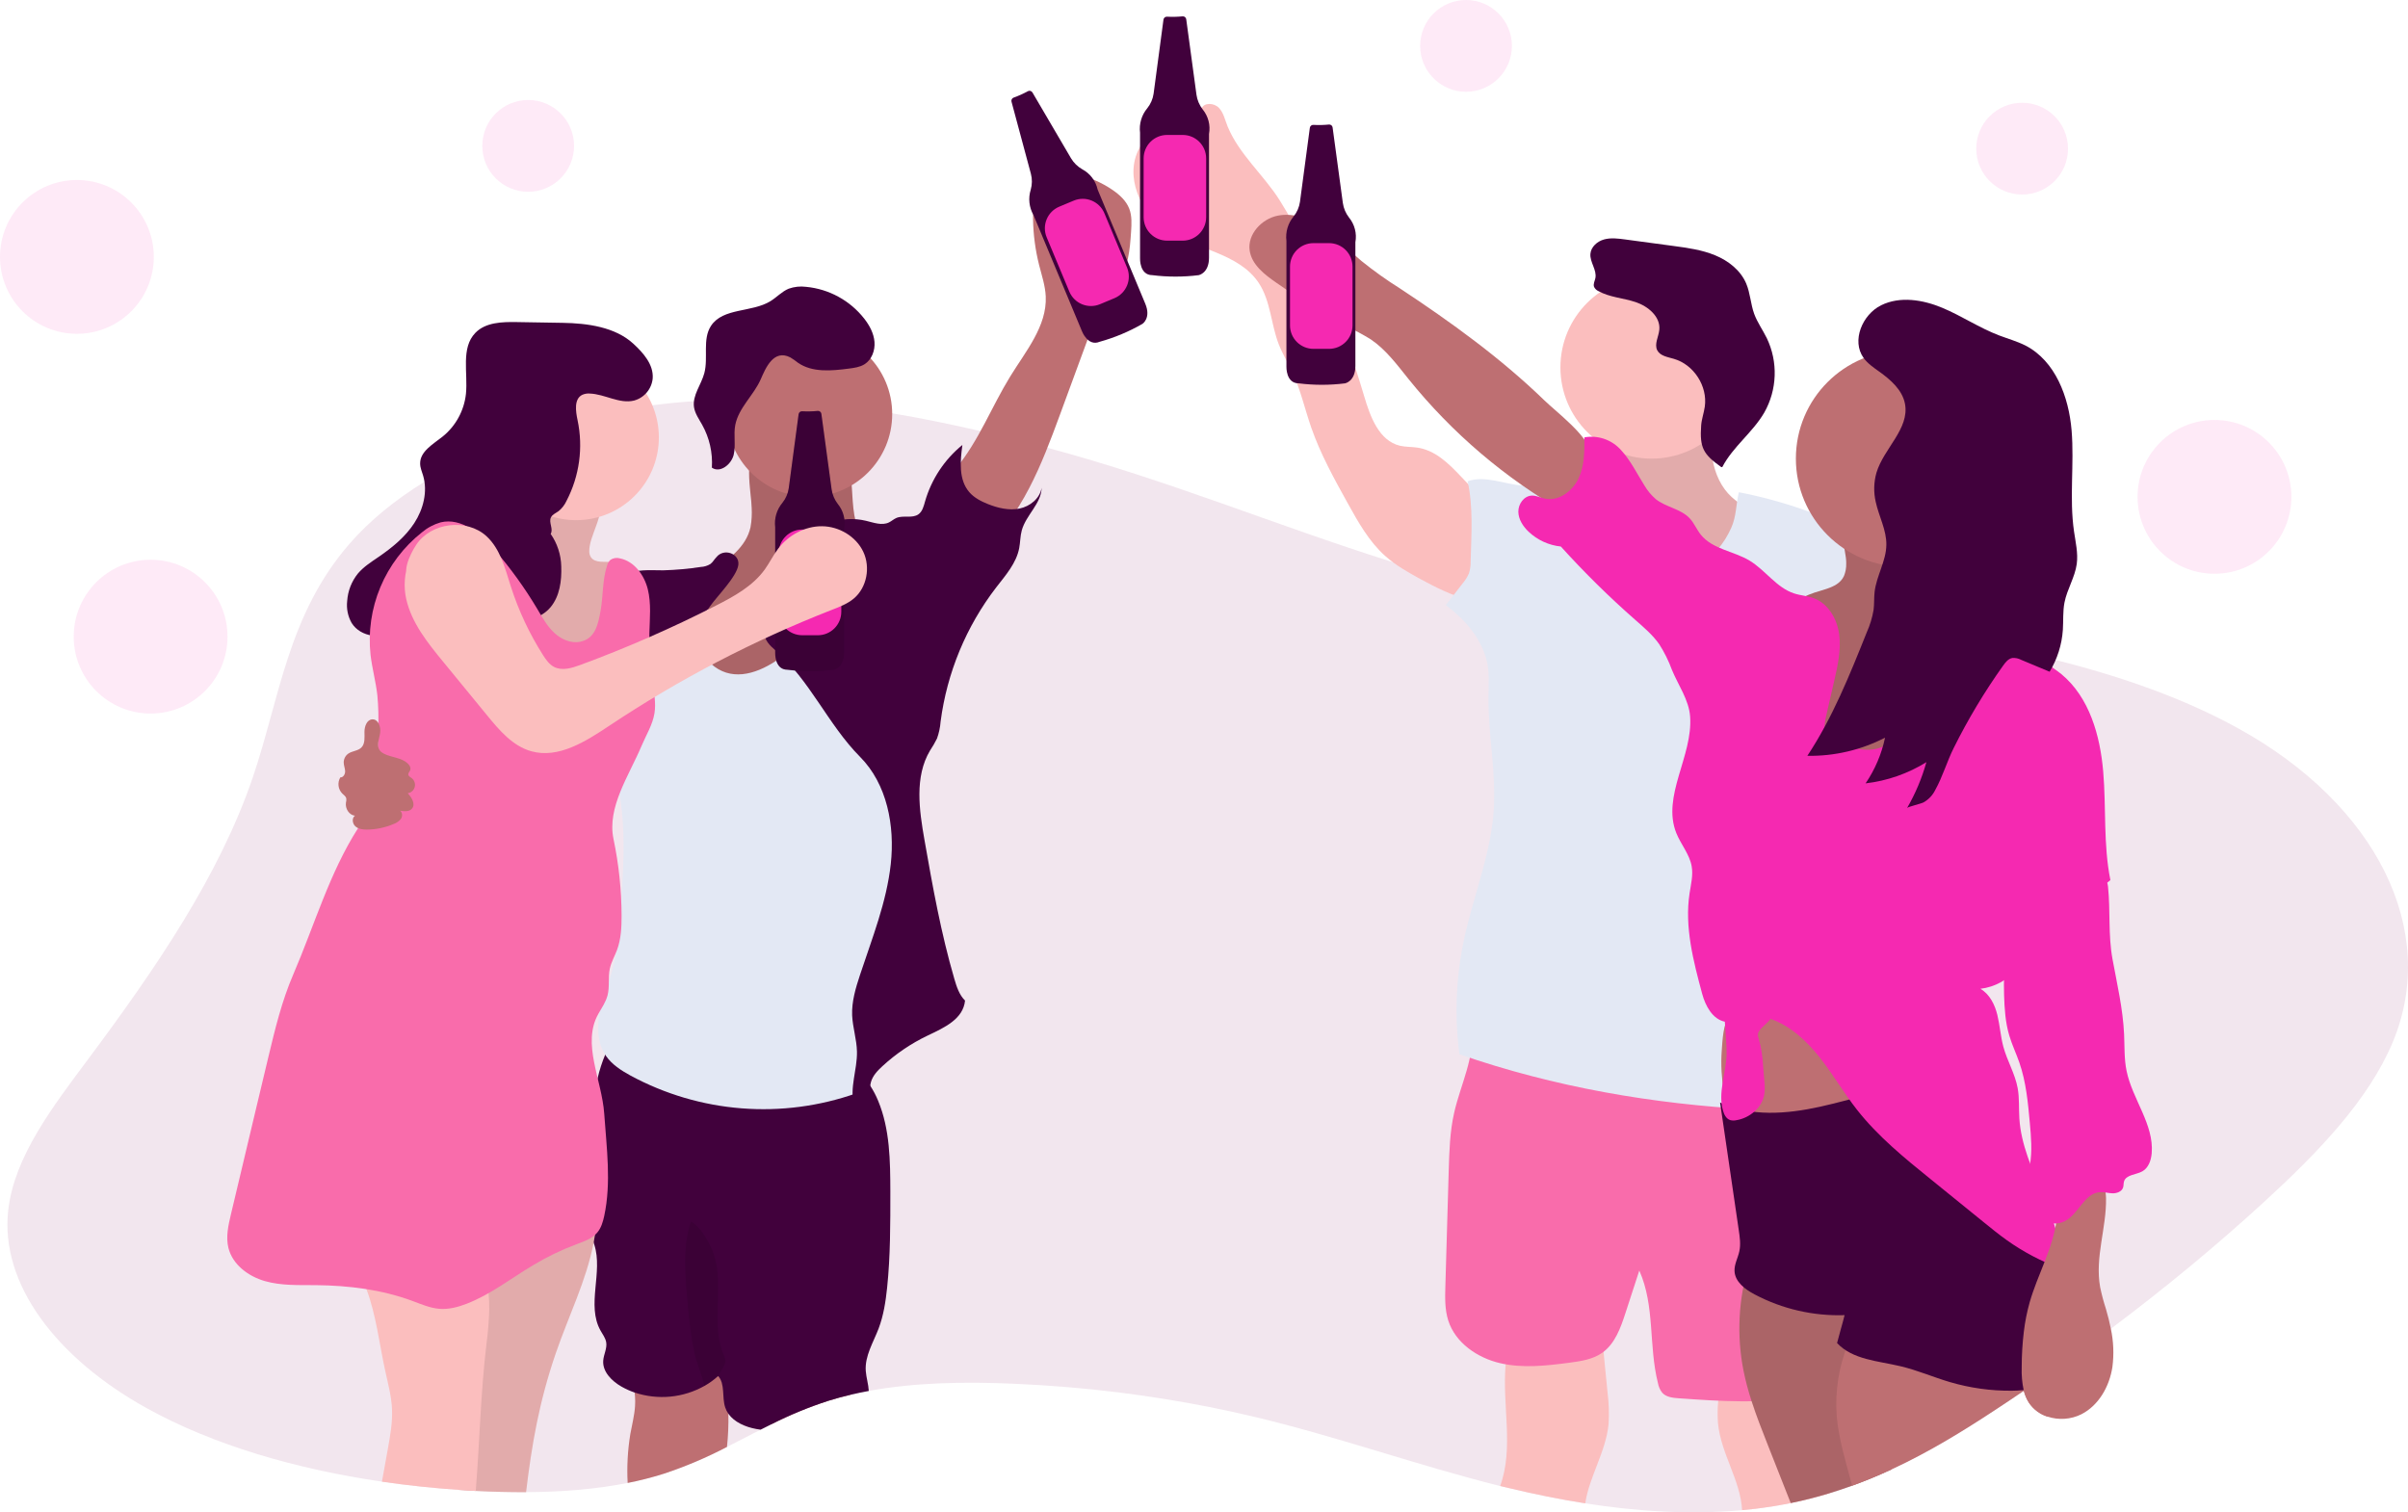 <svg width="519" height="326" viewBox="0 0 519 326" fill="none" xmlns="http://www.w3.org/2000/svg">
<g clip-path="url(#clip0)">
<path opacity="0.1" d="M515.749 224.566C510.542 237.092 499.646 248.405 487.951 259.12C477.67 268.54 466.673 277.644 454.959 286.43C451.713 288.869 448.415 291.277 445.065 293.655L442.738 295.297C440.674 296.757 438.576 298.204 436.442 299.637L436.186 299.81C434.116 301.219 432.028 302.614 429.922 303.995C423.032 308.522 415.749 313.017 407.697 316.74C404.954 318.011 402.124 319.195 399.193 320.256C397.608 320.833 395.99 321.372 394.338 321.875C391.631 322.698 388.851 323.416 385.948 324.006C385.463 324.107 384.974 324.203 384.485 324.294C381.513 324.852 378.504 325.259 375.464 325.538C364.322 326.558 352.814 325.813 341.653 324.066C336.076 323.192 330.584 322.067 325.272 320.787C324.618 320.631 323.969 320.471 323.315 320.33C305.223 315.802 288.238 309.656 270.018 305.335C263.739 303.844 257.338 302.579 250.815 301.539C247.633 301.033 244.433 300.576 241.214 300.167C233.638 299.225 225.966 298.594 218.262 298.274C207.874 297.817 197.148 298.013 187.263 299.829C185.947 300.07 184.647 300.341 183.363 300.643C181.736 301.024 180.139 301.458 178.572 301.946C174.348 303.311 170.238 305.004 166.278 307.008C165.496 307.392 164.723 307.781 163.95 308.175C161.527 309.409 159.136 310.671 156.708 311.897C152.339 314.184 147.791 316.114 143.111 317.668C140.547 318.478 137.94 319.144 135.302 319.662C128.32 321.061 120.89 321.615 113.429 321.651C109.831 321.651 106.228 321.573 102.666 321.386H102.556C101.34 321.322 100.119 321.249 98.899 321.157C93.339 320.778 87.798 320.192 82.339 319.392C63.634 316.648 45.895 311.462 31.625 303.551C12.244 292.814 -0.064 276.804 1.783 260.807C3.109 249.283 11.343 238.583 19.157 228.106C33.692 208.597 47.307 188.645 54.472 167.614C60.283 150.543 62.016 132.494 75.389 117.151C79.673 112.24 85.15 107.758 91.529 103.83C96.296 100.911 101.293 98.384 106.47 96.275C112.321 93.878 118.341 91.914 124.48 90.399C129.8 89.079 135.192 88.065 140.628 87.363C143.582 86.978 146.572 86.681 149.58 86.48C151.897 86.319 154.224 86.216 156.562 86.174H156.923C158.353 86.146 159.782 86.146 161.212 86.174C171.635 86.335 182.031 87.312 192.302 89.096C198.73 90.171 205.104 91.487 211.345 92.937C215.069 93.8 218.76 94.704 222.418 95.649C223.534 95.937 224.649 96.23 225.751 96.527C251.775 103.501 274.672 113.131 299.746 121.034C299.874 121.075 299.997 121.116 300.125 121.148C305.271 122.731 310.497 124.044 315.78 125.081C319.662 125.858 323.63 126.53 327.667 127.12C333.849 128.035 340.163 128.757 346.523 129.379L347.926 129.517C357.258 130.431 366.672 131.113 375.816 131.908C379.062 132.192 382.281 132.484 385.454 132.823C387.466 133.024 389.459 133.237 391.434 133.463C392.852 133.628 394.274 133.792 395.696 133.966C397.117 134.14 398.622 134.323 400.085 134.51C401.036 134.629 401.982 134.753 402.933 134.885C408.694 135.649 414.441 136.504 420.124 137.483C423.581 138.077 427.019 138.717 430.416 139.408C432.876 139.908 435.314 140.435 437.731 140.99C439.524 141.396 441.301 141.822 443.062 142.271C457.377 145.87 470.774 150.589 482.318 156.959C512.297 173.463 525.712 200.613 515.749 224.566Z" fill="#800055"/>
<path opacity="0.1" d="M113.84 41.34C119.302 41.34 123.73 36.911 123.73 31.448C123.73 25.986 119.302 21.557 113.84 21.557C108.378 21.557 103.951 25.986 103.951 31.448C103.951 36.911 108.378 41.34 113.84 41.34Z" fill="#F529B1"/>
<path opacity="0.1" d="M315.977 19.783C321.438 19.783 325.866 15.354 325.866 9.891C325.866 4.429 321.438 0 315.977 0C310.515 0 306.087 4.429 306.087 9.891C306.087 15.354 310.515 19.783 315.977 19.783Z" fill="#F529B1"/>
<path opacity="0.1" d="M435.834 41.934C441.296 41.934 445.723 37.506 445.723 32.043C445.723 26.58 441.296 22.152 435.834 22.152C430.372 22.152 425.944 26.58 425.944 32.043C425.944 37.506 430.372 41.934 435.834 41.934Z" fill="#F529B1"/>
<path opacity="0.1" d="M16.574 71.956C25.727 71.956 33.148 64.534 33.148 55.379C33.148 46.224 25.727 38.802 16.574 38.802C7.42 38.802 0 46.224 0 55.379C0 64.534 7.42 71.956 16.574 71.956Z" fill="#F529B1"/>
<path opacity="0.1" d="M32.462 153.813C41.615 153.813 49.035 146.391 49.035 137.236C49.035 128.081 41.615 120.659 32.462 120.659C23.308 120.659 15.888 128.081 15.888 137.236C15.888 146.391 23.308 153.813 32.462 153.813Z" fill="#F529B1"/>
<path opacity="0.1" d="M477.289 123.681C486.442 123.681 493.863 116.26 493.863 107.104C493.863 97.949 486.442 90.527 477.289 90.527C468.135 90.527 460.715 97.949 460.715 107.104C460.715 116.26 468.135 123.681 477.289 123.681Z" fill="#F529B1"/>
<path d="M162.012 109.455C162.094 110.847 162.012 112.243 161.769 113.616C160.855 117.864 156.987 120.782 153.242 122.995C149.498 125.209 145.383 127.303 143.156 131.039C140.473 135.553 141.328 141.621 144.478 145.838C147.628 150.054 152.621 152.564 157.76 153.612C167.132 155.546 177.397 152.83 184.424 146.336C191.451 139.842 194.976 129.695 193.253 120.27C189.44 120.805 186.042 117.439 184.808 113.79C183.574 110.141 183.83 106.185 183.35 102.357C183.315 101.71 183.12 101.082 182.783 100.528C182.248 99.787 181.301 99.486 180.419 99.243C176.011 98.031 168.595 95.379 164.028 96.394C159.913 97.336 161.943 105.998 162.012 109.455Z" fill="#BE6F72"/>
<path opacity="0.1" d="M162.012 109.455C162.094 110.847 162.012 112.243 161.769 113.616C160.855 117.864 156.987 120.782 153.242 122.995C149.498 125.209 145.383 127.303 143.156 131.039C140.473 135.553 141.328 141.621 144.478 145.838C147.628 150.054 152.621 152.564 157.76 153.612C167.132 155.546 177.397 152.83 184.424 146.336C191.451 139.842 194.976 129.695 193.253 120.27C189.44 120.805 186.042 117.439 184.808 113.79C183.574 110.141 183.83 106.185 183.35 102.357C183.315 101.71 183.12 101.082 182.783 100.528C182.248 99.787 181.301 99.486 180.419 99.243C176.011 98.031 168.595 95.379 164.028 96.394C159.913 97.336 161.943 105.998 162.012 109.455Z" fill="black"/>
<path d="M156.685 311.906C152.316 314.193 147.769 316.123 143.088 317.677C140.524 318.487 137.917 319.153 135.279 319.671C135.092 316.155 135.284 312.628 135.85 309.153C136.207 307.155 136.733 305.175 136.87 303.149C137.064 300.225 136.439 297.304 135.064 294.716C140.157 294.021 144.995 292.887 150.111 293.221L150.435 293.244C151.044 293.259 151.646 293.372 152.218 293.577C153.006 293.958 153.674 294.546 154.152 295.279C154.416 295.638 154.659 296.012 154.879 296.399C156.324 298.896 156.873 301.777 156.987 304.745C157.041 307.136 156.94 309.528 156.685 311.906V311.906Z" fill="#BE6F72"/>
<path d="M183.345 300.647C181.717 301.028 180.12 301.463 178.554 301.95C174.33 303.315 170.219 305.008 166.259 307.013C166.002 305.767 165.876 304.498 165.884 303.226C168.218 301.617 170.851 300.493 173.628 299.922C176.404 299.351 179.267 299.344 182.047 299.902C182.418 299.947 182.771 300.089 183.071 300.313C183.179 300.409 183.272 300.522 183.345 300.647V300.647Z" fill="#BE6F72"/>
<path d="M191.204 277.563C190.894 280.553 190.436 283.553 189.376 286.366C188.228 289.384 186.363 292.311 186.6 295.535C186.705 296.934 187.181 298.452 187.25 299.838C185.933 300.079 184.633 300.35 183.35 300.652C181.722 301.033 180.125 301.467 178.558 301.955C174.334 303.32 170.224 305.013 166.264 307.017C165.482 307.402 164.709 307.79 163.937 308.183C163.616 308.142 163.301 308.092 162.981 308.033C160.695 307.616 158.29 306.592 156.996 304.763C156.7 304.342 156.467 303.88 156.306 303.391C155.56 301.164 156.338 298.388 154.788 296.623L154.715 296.687L154.66 296.724C153.811 297.493 152.878 298.165 151.88 298.727V298.727C149.607 300.013 147.09 300.807 144.491 301.058C141.891 301.308 139.268 301.009 136.792 300.181C135.811 299.847 134.863 299.421 133.962 298.909C131.868 297.716 129.847 295.708 130.012 293.312C130.103 291.977 130.867 290.696 130.661 289.375C130.51 288.428 129.888 287.642 129.422 286.805C126.363 281.317 130.012 274.261 128.091 268.298C128.046 268.156 127.995 268.014 127.945 267.877C127.803 267.488 127.643 267.113 127.488 266.738C127.095 265.865 126.656 265.005 126.308 264.109C126.019 263.355 125.79 262.58 125.622 261.79C125.191 259.497 125.037 257.16 125.165 254.83C125.165 248.689 126.263 242.401 127.826 236.483C128.105 235.432 128.416 233.945 128.827 232.327C129.229 230.62 129.77 228.95 130.446 227.333C131.36 225.229 132.604 223.551 134.305 223.153C136.865 222.554 140.779 223.821 143.376 224.132L153.64 225.357L174.164 227.813C177.708 228.238 181.429 228.728 184.351 230.722C184.543 230.854 184.73 230.991 184.918 231.138C185.69 231.746 186.381 232.45 186.975 233.232C187.186 233.502 187.387 233.785 187.579 234.073C188.245 235.093 188.811 236.174 189.27 237.302C191.817 243.421 191.877 250.248 191.895 256.874C191.895 263.789 191.918 270.699 191.204 277.563Z" fill="#41013C"/>
<path opacity="0.1" d="M151.857 298.754C151.24 296.376 149.937 292.933 149.745 291.995C149.101 288.85 148.634 285.672 148.346 282.474C147.839 276.776 146.924 268.755 148.936 263.336C150.824 264.342 152.484 267.191 153.357 269.135C156.521 276.182 152.959 284.834 155.931 291.963C156.153 292.39 156.291 292.856 156.338 293.335C156.286 293.943 156.068 294.526 155.707 295.018L154.706 296.683L151.857 298.754Z" fill="black"/>
<path d="M217.704 81.198C221.069 75.711 225.678 70.314 225.39 63.898C225.285 61.612 224.535 59.376 223.963 57.135C222.326 50.65 222.218 43.873 223.648 37.339C229.302 36.43 235.089 37.726 239.815 40.96C241.31 41.994 242.727 43.279 243.386 44.975C243.994 46.539 243.893 48.282 243.783 49.956C243.532 53.801 243.189 57.903 240.821 60.931C240.085 61.877 239.179 62.678 238.461 63.633C237.414 65.005 236.802 66.679 236.203 68.311L228.43 89.462C224.507 100.121 220.255 111.27 211.614 118.646C211.404 118.825 205.213 110.031 204.701 109.148C202.63 105.531 203.535 104.004 206.041 100.976C210.983 94.99 213.667 87.77 217.704 81.198Z" fill="#BE6F72"/>
<path d="M128.631 261.47C128.605 263.049 128.472 264.624 128.233 266.185C128.151 266.761 128.055 267.333 127.941 267.905C126.382 276.045 122.5 283.787 119.784 291.716C116.204 302.184 114.631 311.266 113.383 321.66C109.785 321.66 106.182 321.583 102.62 321.395H102.511C101.295 321.331 100.074 321.258 98.853 321.166C99.955 311.472 97.939 301.301 99.909 291.597C100.705 287.692 102.063 283.901 102.881 280.014C103.133 278.87 103.324 277.712 103.453 276.548C103.567 275.441 103.626 274.293 104.125 273.296C104.17 273.2 104.222 273.107 104.28 273.017C104.718 272.327 105.261 271.71 105.889 271.188C111.46 266.302 118.274 263.053 125.577 261.8C126.615 261.658 127.625 261.539 128.631 261.47Z" fill="#FBBEBE"/>
<path opacity="0.1" d="M128.631 261.47C128.605 263.049 128.472 264.624 128.233 266.185C128.151 266.761 128.055 267.333 127.941 267.905C126.382 276.045 122.5 283.787 119.784 291.716C116.204 302.184 114.631 311.266 113.383 321.66C109.785 321.66 106.182 321.583 102.62 321.395H102.511C101.295 321.331 100.074 321.258 98.853 321.166C99.955 311.472 97.939 301.301 99.909 291.597C100.705 287.692 102.063 283.901 102.881 280.014C103.133 278.87 103.324 277.712 103.453 276.548C103.567 275.441 103.626 274.293 104.125 273.296C104.17 273.2 104.222 273.107 104.28 273.017C104.718 272.327 105.261 271.71 105.889 271.188C111.46 266.302 118.274 263.053 125.577 261.8C126.615 261.658 127.625 261.539 128.631 261.47Z" fill="black"/>
<path d="M105.45 282.31C105.377 284.851 105.167 287.386 104.824 289.905C103.603 300.199 103.375 310.941 102.538 321.39C101.322 321.326 100.101 321.253 98.88 321.162C93.321 320.782 87.779 320.197 82.32 319.397C82.741 317.043 83.165 314.689 83.591 312.336C84.113 309.45 84.634 306.537 84.483 303.611C84.341 300.844 83.6 298.15 83.011 295.439C81.753 289.631 81.049 283.366 78.978 277.888C77.898 274.815 76.174 272.008 73.921 269.656C82.49 266.29 90.724 266.098 99.927 266.455C100.581 266.419 101.23 266.578 101.793 266.912C102.229 267.29 102.553 267.781 102.73 268.33C104.113 271.658 104.981 275.176 105.304 278.766C105.414 279.944 105.463 281.127 105.45 282.31V282.31Z" fill="#FBBEBE"/>
<path d="M174.466 107.095C184.314 107.095 192.297 99.11 192.297 89.26C192.297 79.411 184.314 71.426 174.466 71.426C164.618 71.426 156.635 79.411 156.635 89.26C156.635 99.11 164.618 107.095 174.466 107.095Z" fill="#BE6F72"/>
<path d="M178.174 130.943C180.46 127.043 182.463 122.172 186.861 121.089C189.344 120.471 191.927 121.313 194.346 122.14C195.046 122.306 195.682 122.675 196.174 123.201C196.532 123.768 196.723 124.424 196.728 125.094C197.493 133.157 197.467 141.274 196.65 149.331C196.069 155.034 195.091 160.709 194.917 166.439C194.675 174.382 195.982 182.326 195.553 190.26C195.228 196.273 193.911 202.182 192.604 208.058L187.117 232.661C187.019 233.422 186.714 234.142 186.235 234.741C185.772 235.166 185.218 235.478 184.616 235.656C176.675 238.464 168.233 239.575 159.835 238.917C151.438 238.259 143.272 235.847 135.864 231.837C133.884 230.749 131.909 229.491 130.62 227.635C128.791 225.001 128.622 221.516 129.216 218.361C129.811 215.205 131.095 212.228 131.959 209.132C133.295 204.331 133.61 199.319 133.912 194.343C134.314 187.795 134.716 181.205 134.017 174.679C133.537 170.184 132.536 165.758 131.781 161.299C130.67 154.579 130.025 147.79 129.852 140.981C129.737 136.916 129.925 132.402 132.737 129.471C134.108 128.044 135.937 127.184 137.798 126.489C140.921 125.337 144.409 124.66 147.564 125.712C150.719 126.764 153.261 130.074 152.516 133.317C152.173 134.821 151.199 136.138 150.961 137.666C150.646 139.687 151.715 141.722 153.247 143.089C161.486 150.534 174.064 138.004 178.174 130.943Z" fill="#E3E8F4"/>
<path d="M178.828 112.72C181.33 111.798 184.049 111.639 186.642 112.263C188.292 112.656 190.075 113.351 191.598 112.615C192.151 112.349 192.608 111.915 193.166 111.668C194.675 111.005 196.632 111.819 197.967 110.854C198.808 110.246 199.082 109.139 199.366 108.133C200.739 103.331 203.552 99.066 207.426 95.914C206.946 99.422 206.599 103.414 208.917 106.094C209.973 107.31 211.454 108.074 212.954 108.668C215.107 109.523 217.471 110.09 219.744 109.624C222.016 109.157 224.142 107.438 224.503 105.147C224.425 108.59 221.147 110.996 220.228 114.32C219.881 115.564 219.913 116.886 219.67 118.157C219.053 121.404 216.735 124.011 214.71 126.626C208.241 135.04 204.108 145.013 202.731 155.537C202.637 156.786 202.376 158.016 201.954 159.195C201.505 160.1 200.998 160.973 200.436 161.811C197.084 167.472 198.118 174.615 199.256 181.082C201.035 191.211 202.809 201.134 205.689 211.007C206.183 212.695 206.741 214.455 207.998 215.686C207.6 219.678 203.572 221.498 199.951 223.222C196.376 224.927 193.077 227.161 190.167 229.848C189.124 230.808 188.096 231.888 187.716 233.255C187.359 234.54 187.615 235.953 187.158 237.201C186.701 238.45 184.872 239.346 184.068 238.294C183.062 234.531 184.781 230.593 184.703 226.697C184.648 224.068 183.789 221.512 183.665 218.882C183.546 215.905 184.424 212.983 185.357 210.157C187.954 202.287 191.09 194.49 191.991 186.254C192.892 178.018 191.209 169.023 185.366 163.146C178.43 156.14 174.58 146.642 167.146 140.208C165.967 139.188 164.632 137.922 164.828 136.376C164.964 135.695 165.264 135.058 165.702 134.519C168.253 130.916 171.645 127.975 174.388 124.527C177.132 121.079 179.326 117.11 178.828 112.72Z" fill="#41013C"/>
<path d="M154.417 120.096C153.96 120.553 153.645 121.185 153.114 121.578C152.495 121.96 151.789 122.179 151.062 122.213C148.371 122.622 145.657 122.865 142.937 122.941C140.651 122.941 138.278 122.739 136.079 123.366C133.011 124.235 130.56 126.658 129.024 129.448C127.488 132.237 126.761 135.393 126.171 138.534C124.871 145.456 124.175 152.478 124.091 159.52C127.859 156.514 131.218 153.027 134.081 149.148C136.275 146.171 138.264 142.879 141.396 140.89C142.836 139.975 144.455 139.371 145.904 138.48C148.926 136.618 151.02 133.609 153.032 130.705C154.513 128.552 158.798 124.344 159.136 121.765C159.424 119.3 156.018 118.098 154.417 120.096Z" fill="#41013C"/>
<path d="M170.347 77.05C170.911 77.39 171.452 77.767 171.965 78.18C175.07 80.347 179.226 79.945 182.979 79.451C184.132 79.305 185.316 79.14 186.303 78.537C187.89 77.558 188.635 75.546 188.48 73.685C188.324 71.823 187.387 70.109 186.244 68.654C184.73 66.73 182.841 65.133 180.691 63.96C178.542 62.787 176.177 62.063 173.739 61.831C172.477 61.666 171.194 61.802 169.995 62.229C168.518 62.837 167.407 64.091 166.044 64.927C162.026 67.397 155.835 66.299 153.243 70.241C151.345 73.15 152.698 77.101 151.802 80.444C151.135 82.94 149.21 85.213 149.58 87.76C149.786 89.132 150.646 90.33 151.331 91.556C152.906 94.374 153.635 97.586 153.43 100.807C155.19 102.051 157.645 100.117 158.135 98.022C158.624 95.928 158.062 93.696 158.478 91.583C159.214 87.875 162.487 85.154 163.964 81.751C165.025 79.314 166.753 75.198 170.347 77.05Z" fill="#41013C"/>
<path d="M127.113 117.645C126.976 118.477 126.889 119.396 127.351 120.101C128.265 121.473 130.359 120.979 132.005 121.185C134.57 121.5 136.463 123.928 136.961 126.48C137.46 129.032 136.865 131.629 136.216 134.135C134.747 139.815 132.997 145.414 130.967 150.932C125.508 150.287 119.761 148.188 116.862 143.528C114.229 139.289 114.499 133.888 112.825 129.187C111.65 125.876 109.542 122.995 107.458 120.169C110.809 120.59 113.205 116.758 113.401 113.383C113.598 110.008 112.537 106.583 113.259 103.286C113.429 102.504 126.637 104.969 127.922 105.86C131.635 108.435 127.698 114.069 127.113 117.645Z" fill="#FBBEBE"/>
<path opacity="0.1" d="M127.113 117.645C126.976 118.477 126.889 119.396 127.351 120.101C128.265 121.473 130.359 120.979 132.005 121.185C134.57 121.5 136.463 123.928 136.961 126.48C137.46 129.032 136.865 131.629 136.216 134.135C134.747 139.815 132.997 145.414 130.967 150.932C125.508 150.287 119.761 148.188 116.862 143.528C114.229 139.289 114.499 133.888 112.825 129.187C111.65 125.876 109.542 122.995 107.458 120.169C110.809 120.59 113.205 116.758 113.401 113.383C113.598 110.008 112.537 106.583 113.259 103.286C113.429 102.504 126.637 104.969 127.922 105.86C131.635 108.435 127.698 114.069 127.113 117.645Z" fill="black"/>
<path d="M124.173 112.125C134.021 112.125 142.004 104.141 142.004 94.291C142.004 84.441 134.021 76.456 124.173 76.456C114.325 76.456 106.342 84.441 106.342 94.291C106.342 104.141 114.325 112.125 124.173 112.125Z" fill="#FBBEBE"/>
<path d="M118.682 115.084C119.331 114.069 118.225 112.651 118.732 111.558C119.034 110.9 119.798 110.616 120.388 110.186C121.127 109.584 121.717 108.819 122.111 107.95C124.887 102.615 125.728 96.481 124.489 90.596C124.068 88.62 123.693 85.995 125.499 85.108C126 84.885 126.548 84.79 127.095 84.834C130.35 84.939 133.496 87.12 136.655 86.347C137.733 86.054 138.696 85.439 139.415 84.583C140.134 83.727 140.575 82.672 140.678 81.559C140.884 78.605 138.671 76.072 136.495 74.083C132.577 70.479 126.606 69.679 121.284 69.592L111.385 69.427C108.217 69.372 104.664 69.473 102.46 71.746C99.287 75.016 100.883 80.366 100.426 84.898C100.037 88.515 98.228 91.829 95.397 94.112C93.344 95.749 90.518 97.313 90.555 99.929C90.555 100.844 90.948 101.676 91.199 102.54C92.21 105.961 91.245 109.743 89.306 112.738C87.368 115.733 84.533 118.038 81.593 120.055C80.021 121.13 78.393 122.163 77.149 123.622C75.786 125.307 74.976 127.372 74.831 129.535C74.636 131.187 74.975 132.859 75.801 134.304C77.735 137.396 82.375 137.848 85.553 136.056C88.73 134.263 90.669 130.87 91.954 127.459C92.722 125.433 93.504 123.114 95.47 122.204C97.957 121.047 100.865 122.876 102.483 125.094C104.102 127.312 105.098 130.02 107.17 131.821C110.416 134.647 115.939 134.19 118.682 130.87C120.644 128.488 121.078 125.19 120.968 122.104C120.914 119.59 120.118 117.148 118.682 115.084Z" fill="#41013C"/>
<path d="M125.083 138.329C123.048 138.763 120.922 137.803 119.409 136.367C117.896 134.931 116.876 133.079 115.815 131.286C113.126 126.764 110.043 122.489 106.603 118.509C103.603 115.047 99.429 111.531 94.976 112.601C93.485 113.031 92.101 113.771 90.916 114.773C86.989 117.883 83.916 121.938 81.983 126.559C80.051 131.18 79.322 136.216 79.865 141.196C80.213 144.109 81.004 146.958 81.333 149.885C81.555 152.297 81.619 154.721 81.525 157.142C81.401 164.514 81.15 172.311 77.177 178.521C71.018 188.124 67.722 199.593 63.2 210.074C60.758 215.74 59.295 221.772 57.86 227.772C57.009 231.333 56.16 234.892 55.313 238.45L49.781 261.726C49.209 264.127 48.638 266.642 49.241 269.043C50.156 272.628 53.525 275.134 57.078 276.154C60.63 277.174 64.393 277 68.083 277.032C75.142 277.101 82.256 277.979 88.881 280.43C90.774 281.13 92.662 281.967 94.679 282.131C96.695 282.296 98.702 281.77 100.59 281.038C105.743 279.044 110.16 275.551 114.906 272.729C117.87 270.942 120.992 269.431 124.233 268.216C125.86 267.607 127.607 267.031 128.727 265.7C129.573 264.699 129.952 263.391 130.231 262.111C131.777 254.903 130.739 247.436 130.231 240.082C129.724 232.729 125.33 224.959 128.965 218.548C129.696 217.254 130.57 216.01 130.944 214.574C131.438 212.699 131.022 210.683 131.438 208.789C131.745 207.39 132.481 206.132 132.984 204.793C133.861 202.433 133.98 199.863 133.971 197.343C133.951 191.811 133.368 186.295 132.234 180.88C130.794 174.021 135.558 167.239 138.287 160.759C139.266 158.441 140.651 156.25 141.058 153.767C141.424 151.526 140.953 149.244 140.601 146.999C140.075 143.519 139.861 139.999 139.961 136.481C140.047 133.326 140.381 130.111 139.627 127.042C138.872 123.974 136.719 120.997 133.624 120.366C133.277 120.264 132.911 120.24 132.554 120.297C132.197 120.353 131.856 120.487 131.557 120.691C131.2 121.041 130.948 121.485 130.83 121.971C129.824 125.053 130.021 128.373 129.459 131.574C128.896 134.775 128.238 137.652 125.083 138.329Z" fill="#F96CAB"/>
<path d="M81.936 157.97C82.124 156.703 81.534 155.02 80.254 155.066C79.074 155.112 78.549 156.589 78.553 157.773C78.558 158.957 78.718 160.316 77.881 161.148C77.14 161.884 75.915 161.861 75.055 162.46C74.752 162.677 74.505 162.963 74.336 163.295C74.166 163.627 74.079 163.995 74.082 164.367C74.082 165.003 74.37 165.611 74.388 166.247C74.406 166.883 73.981 167.619 73.35 167.578C73.026 168.122 72.891 168.757 72.966 169.386C73.042 170.015 73.323 170.601 73.766 171.053C74.095 171.373 74.525 171.648 74.635 172.096C74.67 172.41 74.645 172.728 74.562 173.033C74.37 174.291 75.238 175.699 76.505 175.836C75.796 176.344 75.938 177.533 76.587 178.123C77.236 178.713 78.169 178.827 79.042 178.827C81.024 178.816 82.984 178.41 84.808 177.634C85.432 177.427 85.984 177.047 86.399 176.536C86.591 176.273 86.683 175.95 86.659 175.625C86.635 175.299 86.496 174.994 86.266 174.762C87.153 174.908 88.219 174.99 88.799 174.304C89.608 173.344 88.74 171.922 87.885 170.994C88.239 170.941 88.571 170.785 88.837 170.546C89.104 170.306 89.295 169.994 89.385 169.647C89.476 169.3 89.463 168.934 89.347 168.594C89.231 168.255 89.019 167.957 88.735 167.738C88.443 167.523 88.045 167.335 88.004 166.974C87.963 166.613 88.269 166.379 88.397 166.059C88.689 165.341 88.022 164.61 87.377 164.175C85.85 163.16 83.601 163.178 82.243 162.154C80.885 161.13 81.74 159.342 81.936 157.97Z" fill="#BE6F72"/>
<path d="M176.258 88.579C175.151 88.691 174.037 88.717 172.925 88.657C172.736 88.636 172.546 88.691 172.396 88.809C172.247 88.927 172.149 89.099 172.125 89.288L169.999 105.238C169.836 106.396 169.362 107.488 168.628 108.398C168.022 109.123 167.573 109.964 167.306 110.869C167.039 111.775 166.962 112.725 167.078 113.662V140.757C167.078 140.757 166.941 144.37 169.716 144.37C173.037 144.787 176.398 144.787 179.719 144.37C179.719 144.37 181.942 143.949 181.942 140.615V113.936C182.111 113.006 182.076 112.049 181.839 111.133C181.602 110.217 181.169 109.364 180.57 108.632C179.86 107.718 179.402 106.635 179.239 105.49L177.031 89.206C177.006 89.022 176.912 88.856 176.769 88.739C176.625 88.623 176.443 88.566 176.258 88.579V88.579Z" fill="#41013C"/>
<path opacity="0.1" d="M176.258 88.579C175.151 88.691 174.037 88.717 172.925 88.657C172.736 88.636 172.546 88.691 172.396 88.809C172.247 88.927 172.149 89.099 172.125 89.288L169.999 105.238C169.836 106.396 169.362 107.488 168.628 108.398C168.022 109.123 167.573 109.964 167.306 110.869C167.039 111.775 166.962 112.725 167.078 113.662V140.757C167.078 140.757 166.941 144.37 169.716 144.37C173.037 144.787 176.398 144.787 179.719 144.37C179.719 144.37 181.942 143.949 181.942 140.615V113.936C182.111 113.006 182.076 112.049 181.839 111.133C181.602 110.217 181.169 109.364 180.57 108.632C179.86 107.718 179.402 106.635 179.239 105.49L177.031 89.206C177.006 89.022 176.912 88.856 176.769 88.739C176.625 88.623 176.443 88.566 176.258 88.579V88.579Z" fill="black"/>
<path d="M176.272 114.147H172.902C170.112 114.147 167.85 116.409 167.85 119.2V131.881C167.85 134.672 170.112 136.934 172.902 136.934H176.272C179.062 136.934 181.324 134.672 181.324 131.881V119.2C181.324 116.409 179.062 114.147 176.272 114.147Z" fill="#F529B1"/>
<path d="M221.554 19.655C220.577 20.192 219.559 20.651 218.509 21.027C218.327 21.081 218.173 21.204 218.08 21.369C217.987 21.535 217.962 21.73 218.011 21.914L222.19 37.462C222.488 38.59 222.476 39.779 222.153 40.901C221.871 41.802 221.779 42.752 221.881 43.691C221.983 44.629 222.278 45.537 222.747 46.356L233.181 71.362C233.181 71.362 234.443 74.746 237.008 73.675C240.237 72.78 243.34 71.48 246.243 69.807C246.243 69.807 248.132 68.563 246.851 65.49L236.578 40.869C236.376 39.944 235.975 39.075 235.405 38.32C234.834 37.565 234.106 36.943 233.272 36.497C232.267 35.928 231.427 35.107 230.835 34.114L222.528 19.938C222.434 19.774 222.28 19.653 222.098 19.6C221.916 19.547 221.721 19.567 221.554 19.655Z" fill="#41013C"/>
<path d="M231.419 43.25L228.309 44.548C225.734 45.622 224.518 48.581 225.592 51.157L230.475 62.86C231.549 65.436 234.508 66.652 237.083 65.577L240.193 64.279C242.768 63.205 243.984 60.246 242.91 57.67L238.027 45.967C236.953 43.392 233.994 42.175 231.419 43.25Z" fill="#F529B1"/>
<path d="M93.248 115.555C88.333 117.581 86.389 123.883 87.542 129.068C88.694 134.254 92.164 138.576 95.547 142.687L105.03 154.256C107.65 157.458 110.516 160.828 114.512 161.944C120.356 163.576 126.199 159.854 131.251 156.488C146.331 146.437 162.451 138.041 179.331 131.446C180.981 130.806 182.673 130.157 184.031 129.014C186.847 126.645 187.638 122.277 186.07 118.953C184.502 115.628 180.849 113.465 177.168 113.438C173.488 113.41 169.908 115.359 167.695 118.304C166.639 119.707 165.866 121.313 164.846 122.739C162.268 126.325 158.244 128.542 154.308 130.545C144.816 135.389 135.045 139.665 125.046 143.35C123.218 144.018 121.156 144.653 119.432 143.771C118.376 143.226 117.663 142.197 117.022 141.191C114.106 136.599 111.786 131.654 110.119 126.476C108.87 122.588 107.86 118.354 104.861 115.592C100.609 111.677 92.909 112.615 89.723 117.421C89.723 117.421 85.987 122.886 88.273 125.172C90.559 127.459 93.248 115.555 93.248 115.555Z" fill="#FBBEBE"/>
<path d="M349.668 96.632C350.336 98.411 350.354 100.359 350.258 102.257C350.139 104.571 349.559 107.287 347.41 108.17C346.011 108.732 344.282 108.307 343.039 109.158C341.53 110.182 341.603 112.386 341.836 114.188C342.481 119.14 343.208 124.276 345.906 128.465C347.355 130.71 349.316 132.58 351.305 134.369C355.269 137.945 359.617 141.438 364.825 142.632C365.673 142.871 366.566 142.909 367.431 142.742C368.284 142.478 369.059 142.007 369.685 141.37C372.703 138.599 374.257 134.643 376.269 131.058C377.691 128.492 379.387 126.027 380.187 123.201C380.846 120.732 380.802 118.128 380.061 115.682C379.319 113.236 377.909 111.046 375.99 109.359C375.098 108.595 374.111 107.955 373.247 107.164C370.988 105.115 369.671 102.175 369.132 99.175C368.592 96.175 368.674 93.088 368.935 90.029C364.363 89.677 359.823 90.23 355.361 91.122C353.376 91.519 350.583 91.702 348.786 92.649C346.765 93.724 349.115 95.1 349.668 96.632Z" fill="#FBBEBE"/>
<path opacity="0.1" d="M349.668 96.632C350.336 98.411 350.354 100.359 350.258 102.257C350.139 104.571 349.559 107.287 347.41 108.17C346.011 108.732 344.282 108.307 343.039 109.158C341.53 110.182 341.603 112.386 341.836 114.188C342.481 119.14 343.208 124.276 345.906 128.465C347.355 130.71 349.316 132.58 351.305 134.369C355.269 137.945 359.617 141.438 364.825 142.632C365.673 142.871 366.566 142.909 367.431 142.742C368.284 142.478 369.059 142.007 369.685 141.37C372.703 138.599 374.257 134.643 376.269 131.058C377.691 128.492 379.387 126.027 380.187 123.201C380.846 120.732 380.802 118.128 380.061 115.682C379.319 113.236 377.909 111.046 375.99 109.359C375.098 108.595 374.111 107.955 373.247 107.164C370.988 105.115 369.671 102.175 369.132 99.175C368.592 96.175 368.674 93.088 368.935 90.029C364.363 89.677 359.823 90.23 355.361 91.122C353.376 91.519 350.583 91.702 348.786 92.649C346.765 93.724 349.115 95.1 349.668 96.632Z" fill="black"/>
<path d="M324.156 110.09C316.731 107.543 313.183 97.592 305.411 96.477C304.185 96.298 302.928 96.367 301.725 96.083C297.249 95.022 295.325 89.846 294.031 85.433C289.669 70.721 283.972 56.326 275.88 43.283C272.464 37.796 267.065 33.287 264.6 27.278C264.033 25.906 263.745 24.342 262.726 23.258C261.706 22.174 259.525 22.019 258.972 23.4C258.818 23.889 258.783 24.408 258.871 24.914L259.406 30.607L250.107 29.77C249.246 29.623 248.363 29.686 247.533 29.953C246.635 30.402 245.92 31.147 245.507 32.061C242.362 37.974 245.713 45.721 251.263 49.462C257.747 53.829 267.005 54.492 271.312 61.008C273.872 64.886 273.923 69.875 275.61 74.206C276.414 76.278 277.589 78.18 278.527 80.188C280.314 84.015 281.229 88.177 282.614 92.164C284.598 97.867 287.538 103.181 290.469 108.462C292.728 112.541 295.041 116.694 298.516 119.813C300.802 121.861 303.49 123.379 306.179 124.843C312.79 128.456 320.585 131.931 327.59 129.16C327.992 122.913 326.424 115.948 324.156 110.09Z" fill="#FBBEBE"/>
<path d="M346.701 306.949C346.139 312.917 342.517 318.322 341.672 324.066C336.094 323.192 330.603 322.067 325.29 320.787C324.636 320.631 323.987 320.471 323.333 320.33C326.341 312.098 323.722 302.879 324.517 294.113C324.595 293.271 324.705 292.43 324.851 291.597C331.741 289.247 337.964 286.11 345.188 287.024C345.329 288.488 345.476 289.956 345.617 291.419C345.907 294.343 346.193 297.263 346.477 300.181C346.767 302.425 346.842 304.691 346.701 306.949V306.949Z" fill="#FBBEBE"/>
<path d="M394.351 321.875C391.645 322.698 388.865 323.416 385.962 324.006C385.477 324.107 384.988 324.203 384.499 324.294C381.527 324.852 378.518 325.259 375.478 325.538C375.167 319.182 370.906 313.337 370.284 306.812C370.157 305.19 370.174 303.56 370.334 301.941C370.389 301.301 370.453 300.661 370.513 300.021L371.802 286.864C372.828 286.735 373.863 286.685 374.897 286.713C380.841 286.855 386.25 289.43 392.139 291.437C392.577 294.213 392.731 297.026 392.596 299.833C392.372 306.976 391.224 314.206 393.876 320.759C394.027 321.13 394.191 321.5 394.351 321.875Z" fill="#FBBEBE"/>
<path d="M317.175 221.571C317.975 227.808 314.788 233.781 313.407 239.913C312.493 243.969 312.369 248.145 312.246 252.306L311.523 277.233C311.45 279.726 311.386 282.264 312.145 284.655C313.672 289.448 318.377 292.686 323.274 293.838C328.17 294.99 333.291 294.405 338.279 293.747C340.725 293.422 343.277 293.042 345.302 291.629C348.086 289.686 349.303 286.224 350.354 282.995L353.321 273.881C356.737 281.573 355.292 289.983 357.34 298.146C357.472 298.901 357.786 299.612 358.255 300.217C359.119 301.178 360.541 301.329 361.835 301.42C370.796 302.051 379.881 302.678 388.696 300.963C391.119 300.505 393.647 299.765 395.321 297.945C397.268 295.827 397.607 292.713 397.584 289.837C397.46 279.954 393.889 270.42 393.094 260.569C392.751 256.349 392.92 252.105 392.769 247.87C392.651 244.685 392.353 241.51 391.878 238.358C391.727 236.915 391.331 235.508 390.707 234.197C389.336 231.636 386.487 230.246 383.79 229.167C362.831 220.652 339.779 220.734 317.175 221.571Z" fill="#F96CAB"/>
<path d="M355.978 98.864C366.836 98.864 375.638 90.06 375.638 79.2C375.638 68.34 366.836 59.536 355.978 59.536C345.12 59.536 336.318 68.34 336.318 79.2C336.318 90.06 345.12 98.864 355.978 98.864Z" fill="#FBBEBE"/>
<path d="M373.114 113.836C371.655 117.037 369.36 120.238 365.945 121.052C362.804 121.806 359.475 120.293 357.162 118.038C354.848 115.784 353.335 112.857 351.73 110.054C350.56 108.005 349.257 105.938 347.277 104.649C344.57 102.892 341.077 102.938 337.886 103.455C334.695 103.972 331.526 104.895 328.285 104.685C324.247 104.415 320.133 102.399 316.324 103.743C317.559 109.267 317.115 115.34 316.973 121.002C316.997 121.876 316.874 122.748 316.608 123.581C316.275 124.357 315.826 125.079 315.277 125.721L311.619 130.436C315.542 133.372 318.935 137.204 320.306 141.909C321.079 144.589 320.841 147.434 320.814 150.223C320.727 158.413 322.506 166.571 321.943 174.743C321.285 184.315 317.463 193.36 315.492 202.748C313.804 210.808 313.486 219.094 314.55 227.26C335.042 234.352 356.156 237.983 377.819 239.172C381.645 239.383 385.779 239.415 388.92 237.215C391.53 235.386 392.993 232.253 393.492 229.098C393.99 225.943 393.647 222.732 393.3 219.559C392.358 210.977 391.417 202.395 390.479 193.813C389.944 188.929 389.409 184.017 389.756 179.12C390.017 175.461 390.767 171.872 391.512 168.291L396.084 146.313C396.738 143.19 397.396 140.044 398.69 137.131C399.751 134.753 401.218 132.558 402.389 130.244C403.784 127.469 404.746 124.497 405.242 121.431C405.44 120.542 405.428 119.618 405.205 118.733C404.716 117.233 403.221 116.333 401.827 115.596C393.323 111.127 384.21 107.929 374.778 106.107C374.138 108.801 374.261 111.325 373.114 113.836Z" fill="#E3E8F4"/>
<path d="M371.217 100.665C373.503 96.284 377.777 93.211 380.26 88.931C381.632 86.504 382.399 83.783 382.496 80.997C382.593 78.21 382.018 75.442 380.818 72.926C379.945 71.142 378.76 69.505 378.075 67.639C377.311 65.517 377.238 63.181 376.356 61.104C375.144 58.26 372.52 56.211 369.662 55.031C366.804 53.852 363.718 53.426 360.641 53.015L350.253 51.615C348.749 51.414 347.19 51.213 345.727 51.615C344.264 52.018 342.902 53.211 342.783 54.73C342.641 56.527 344.218 58.2 343.853 59.966C343.72 60.588 343.354 61.219 343.565 61.822C343.752 62.226 344.076 62.55 344.479 62.737C346.943 64.109 349.888 64.232 352.558 65.129C355.228 66.025 357.907 68.275 357.637 71.073C357.491 72.578 356.522 74.142 357.18 75.491C357.811 76.74 359.466 76.968 360.788 77.357C365.062 78.596 368.062 83.233 367.44 87.646C367.248 89.018 366.754 90.33 366.654 91.707C366.32 96.527 367.079 97.903 371.015 100.707L371.217 100.665Z" fill="#41013C"/>
<path d="M397.922 121.509C397.943 122.422 397.777 123.329 397.433 124.175C396.006 127.216 391.64 127.024 388.746 128.748C385.143 130.898 384.348 135.695 384.018 139.874C383.644 144.607 383.388 149.409 384.357 154.051C385.326 158.692 387.658 163.22 391.553 165.941C396.295 169.238 402.741 169.352 408.155 167.344C413.568 165.337 418.09 161.454 422.012 157.211C425.734 153.186 429.067 148.7 431.065 143.592C431.417 142.678 431.728 141.708 431.445 140.794C431.02 139.422 429.524 138.8 428.308 138.05C425.469 136.335 423.576 133.344 422.593 130.184C421.61 127.024 421.446 123.663 421.414 120.348C421.377 116.904 421.368 113.141 419.173 110.484C416.979 107.827 413.175 107.081 409.709 107.109C406.874 107.109 399.029 107.379 397.095 109.853C395.508 111.911 398.036 118.564 397.922 121.509Z" fill="#BE6F72"/>
<path opacity="0.1" d="M397.922 121.509C397.943 122.422 397.777 123.329 397.433 124.175C396.006 127.216 391.64 127.024 388.746 128.748C385.143 130.898 384.348 135.695 384.018 139.874C383.644 144.607 383.388 149.409 384.357 154.051C385.326 158.692 387.658 163.22 391.553 165.941C396.295 169.238 402.741 169.352 408.155 167.344C413.568 165.337 418.09 161.454 422.012 157.211C425.734 153.186 429.067 148.7 431.065 143.592C431.417 142.678 431.728 141.708 431.445 140.794C431.02 139.422 429.524 138.8 428.308 138.05C425.469 136.335 423.576 133.344 422.593 130.184C421.61 127.024 421.446 123.663 421.414 120.348C421.377 116.904 421.368 113.141 419.173 110.484C416.979 107.827 413.175 107.081 409.709 107.109C406.874 107.109 399.029 107.379 397.095 109.853C395.508 111.911 398.036 118.564 397.922 121.509Z" fill="black"/>
<path d="M373.544 244.148C373.685 244.845 374.014 245.49 374.495 246.014C374.946 246.37 375.473 246.619 376.036 246.741C391.041 251.145 407.071 249.389 422.607 247.591C420.481 241.116 418.341 234.567 417.751 227.777C417.262 222.175 417.811 216.344 415.826 211.09C415.241 209.535 381.133 216.692 377.768 217.272C376.045 217.57 374.061 217.469 372.84 218.836C371.368 220.492 371.244 224.434 371.089 226.496C370.65 232.455 371.88 238.454 373.544 244.148Z" fill="#BE6F72"/>
<path d="M407.711 316.74C404.968 318.011 402.138 319.195 399.207 320.256C397.622 320.833 396.003 321.372 394.351 321.875C391.645 322.698 388.865 323.416 385.962 324.006C384.306 319.808 382.65 315.609 380.992 311.408C379.771 308.316 378.55 305.211 377.531 302.051C376.821 299.894 376.238 297.696 375.784 295.471C374.287 287.906 374.677 280.089 376.918 272.711C383.255 273.904 389.45 274.682 395.691 275.587C399.024 276.045 402.366 276.584 405.75 277.22C406.015 279.424 406.256 281.628 406.472 283.832C406.801 287.235 407.071 290.637 407.281 294.039C407.748 301.6 407.891 309.167 407.711 316.74Z" fill="#BE6F72"/>
<path opacity="0.1" d="M407.711 316.74C404.968 318.011 402.138 319.195 399.207 320.256C397.622 320.833 396.003 321.372 394.351 321.875C391.645 322.698 388.865 323.416 385.962 324.006C384.306 319.808 382.65 315.609 380.992 311.408C379.771 308.316 378.55 305.211 377.531 302.051C376.821 299.894 376.238 297.696 375.784 295.471C374.287 287.906 374.677 280.089 376.918 272.711C383.255 273.904 389.45 274.682 395.691 275.587C399.024 276.045 402.366 276.584 405.75 277.22C406.015 279.424 406.256 281.628 406.472 283.832C406.801 287.235 407.071 290.637 407.281 294.039C407.748 301.6 407.891 309.167 407.711 316.74Z" fill="black"/>
<path d="M442.87 296.925C442.907 299.559 442.157 302.248 441.462 304.831C441.412 305.014 441.366 305.193 441.32 305.376C439.667 304.861 438.241 303.791 437.283 302.348C436.788 301.566 436.423 300.709 436.2 299.81C434.13 301.219 432.042 302.614 429.936 303.995C423.046 308.522 415.762 313.017 407.711 316.739C404.968 318.011 402.138 319.195 399.207 320.256C398.597 318.122 398.018 315.974 397.469 313.813C396.87 311.587 396.4 309.329 396.061 307.049C395.391 301.871 395.911 296.609 397.579 291.661L397.785 291.067C398.562 288.866 399.565 286.753 400.78 284.761C401.918 282.931 404.172 283.238 406.472 283.846C407.514 284.116 408.57 284.44 409.531 284.642C415.506 285.895 421.711 284.6 427.819 284.943C430.73 285.089 433.582 285.815 436.209 287.079C439.149 288.556 441.517 290.815 442.445 293.939C442.577 294.388 442.678 294.847 442.747 295.31C442.824 295.845 442.865 296.384 442.87 296.925Z" fill="#BE6F72"/>
<path d="M332.875 86.315C323.434 77.169 312.703 69.418 301.726 62.17C298.869 60.378 296.121 58.419 293.496 56.303C290.753 54.016 288.362 51.332 285.449 49.274C282.537 47.216 278.934 45.803 275.436 46.48C271.939 47.157 268.83 50.504 269.342 54.007C269.799 57.089 272.57 59.202 275.13 60.972C279.976 64.324 284.846 67.685 290.117 70.314C291.949 71.145 293.725 72.092 295.435 73.15C298.717 75.363 301.109 78.637 303.591 81.715C312.962 93.356 324.439 103.13 337.425 110.525C337.58 110.616 342.989 98.941 342.76 97.428C342.257 93.948 335.363 88.73 332.875 86.315Z" fill="#BE6F72"/>
<path d="M413.627 234.097C406.339 234.554 399.349 237.014 392.221 238.583C385.093 240.151 377.348 240.759 370.732 237.668L374.755 265.147C374.979 266.675 375.213 268.239 374.879 269.743C374.572 271.179 373.777 272.533 373.846 274.001C373.951 276.324 376.132 277.956 378.184 279.031C384.148 282.18 390.83 283.72 397.57 283.499C397.072 285.511 396.45 287.5 395.947 289.512C399.307 293.12 404.803 293.363 409.599 294.506C413.257 295.37 416.686 296.87 420.27 297.927C424.605 299.206 429.106 299.833 433.626 299.788C436.675 299.756 439.908 299.33 442.276 297.428C445.188 295.082 446.094 291.094 446.725 287.409C447.077 285.351 447.401 283.266 447.182 281.189C446.944 278.802 446.02 276.543 445.106 274.33L438.842 259.125C437.704 256.381 436.556 253.596 435.185 250.948C430.704 242.383 423.27 233.498 413.627 234.097Z" fill="#41013C"/>
<path d="M419.205 139.152C419.746 137.729 420.746 136.527 422.045 135.735C423.345 134.942 424.871 134.605 426.383 134.776C428.212 135.032 429.844 136.033 431.413 137.012L440.145 142.463C441.592 143.324 442.981 144.28 444.301 145.325C450.323 150.319 452.645 158.528 453.308 166.325C453.971 174.122 453.308 182.051 454.858 189.72C451.173 192.775 447.086 195.359 443.401 198.409C441.471 200.005 439.519 201.61 438.056 203.663C436.894 205.277 436.067 207.125 434.855 208.693C432.871 211.173 429.993 212.772 426.84 213.148C428.838 214.309 429.959 216.564 430.498 218.809C431.038 221.054 431.184 223.382 431.783 225.627C432.606 228.678 434.311 231.462 434.874 234.572C435.267 236.717 435.093 238.916 435.235 241.093C435.948 252.357 444.786 262.202 444.214 273.47C440.043 271.954 436.096 269.878 432.482 267.301C430.855 266.135 429.282 264.873 427.741 263.615L416.096 254.172C410.431 249.599 404.712 244.925 400.208 239.182C397.383 235.578 395.078 231.591 392.244 227.996C389.409 224.402 385.92 221.137 381.591 219.628C380.955 220.583 379.826 221.246 379.19 222.202C379.078 222.353 378.989 222.519 378.925 222.696C378.848 223.122 378.9 223.562 379.076 223.958C379.587 225.808 379.893 227.708 379.99 229.624L380.278 233.063C380.386 233.974 380.386 234.895 380.278 235.807C379.844 238.747 377.119 241.029 374.179 241.486C373.754 241.578 373.313 241.564 372.894 241.445C372.076 241.171 371.623 240.307 371.377 239.483C370.22 235.578 371.994 231.458 372.135 227.392C372.155 226.361 372.12 225.329 372.03 224.301L371.756 220.245C369.1 219.692 367.573 216.838 366.868 214.218C364.966 207.143 363.051 199.822 364.153 192.578C364.445 190.639 364.957 188.673 364.61 186.734C364.153 184.141 362.287 182.037 361.304 179.596C358.104 171.634 364.902 162.991 364.272 154.444C364.006 150.854 361.729 147.735 360.358 144.406C359.648 142.466 358.728 140.609 357.615 138.868C356.216 136.87 354.327 135.269 352.494 133.66C346.832 128.691 341.461 123.398 336.409 117.81C333.815 117.541 331.381 116.425 329.483 114.636C328.275 113.493 327.283 111.984 327.251 110.324C327.219 108.664 328.445 106.921 330.104 106.835C331.074 106.784 331.979 107.264 332.925 107.475C335.888 108.124 338.869 105.943 340.19 103.204C341.512 100.464 341.512 97.314 341.489 94.277C342.937 94.02 344.426 94.14 345.814 94.626C347.202 95.113 348.441 95.948 349.412 97.053C351.456 99.275 352.786 102.047 354.396 104.598C355.051 105.732 355.892 106.748 356.883 107.603C359.082 109.35 362.251 109.679 364.171 111.718C365.145 112.761 365.684 114.142 366.576 115.258C369.081 118.4 373.667 118.784 377.092 120.851C380.516 122.918 382.898 126.695 386.693 127.921C388.065 128.378 389.56 128.437 390.918 128.945C394.054 130.111 395.97 133.445 396.404 136.76C396.838 140.076 396.098 143.428 395.348 146.693L393.588 154.334C393.199 156.026 392.902 158.061 394.15 159.269C394.74 159.757 395.432 160.105 396.175 160.288C399.376 161.331 402.942 162.355 405.951 160.878C407.373 160.174 408.488 158.985 409.508 157.769C413.97 152.51 416.937 145.623 419.205 139.152Z" fill="#F529B1"/>
<path d="M455.293 294.657C454.662 298.841 452.357 302.957 448.585 304.873C446.324 305.988 443.714 306.169 441.32 305.376C439.667 304.861 438.241 303.792 437.283 302.348C436.788 301.566 436.423 300.709 436.2 299.81C436.2 299.765 436.177 299.714 436.168 299.669C435.824 298.051 435.681 296.396 435.742 294.744C435.741 292.177 435.894 289.613 436.2 287.065C436.455 284.92 436.877 282.798 437.461 280.718C438.312 277.75 439.537 274.892 440.662 272.029C441.247 270.52 441.809 269.007 442.271 267.456C442.55 266.542 442.788 265.6 442.98 264.649L443.049 264.306C443.085 264.114 443.117 263.922 443.149 263.73C443.606 261.123 443.739 258.425 444.914 256.07C447.657 250.541 452.997 251.954 453.811 257.053C453.873 257.448 453.908 257.847 453.916 258.246C454.04 264.699 451.479 271.005 452.65 277.48C452.98 279.06 453.395 280.62 453.894 282.154C454.305 283.567 454.675 284.998 454.959 286.448C455.533 289.146 455.646 291.921 455.293 294.657Z" fill="#BE6F72"/>
<path d="M457.807 222.906C457.931 225.549 457.807 228.225 458.338 230.818C459.577 236.945 464.281 242.369 463.76 248.597C463.632 250.116 463.07 251.748 461.744 252.498C460.418 253.248 458.223 253.189 457.789 254.698C457.665 255.119 457.73 255.576 457.592 255.992C457.304 256.879 456.221 257.259 455.306 257.236C454.392 257.213 453.477 256.911 452.531 256.989C449.216 257.268 448 261.704 445.047 263.226C443.058 264.251 440.474 263.684 438.833 262.17C437.192 260.656 436.474 258.297 436.602 256.061C436.698 254.373 437.233 252.745 437.516 251.081C438.033 248.113 437.763 245.072 437.493 242.072C437.096 237.677 436.684 233.228 435.239 229.062C434.558 227.095 433.653 225.216 433.063 223.222C432.222 220.4 432.03 217.432 431.943 214.492C431.765 208.305 432.19 201.688 435.884 196.712C438.659 192.981 442.637 189.949 445.778 186.496C447.744 184.333 448.311 183.656 450.483 185.49C452.27 186.995 454.14 189.071 454.342 191.11C454.89 196.337 454.342 201.477 455.32 206.8C456.298 212.123 457.551 217.442 457.807 222.906Z" fill="#F529B1"/>
<path d="M410.385 122.186C423.263 122.186 433.703 111.744 433.703 98.864C433.703 85.983 423.263 75.541 410.385 75.541C397.508 75.541 387.068 85.983 387.068 98.864C387.068 111.744 397.508 122.186 410.385 122.186Z" fill="#BE6F72"/>
<path d="M431.737 143.478C432.249 142.76 432.857 141.987 433.726 141.836C434.382 141.787 435.038 141.925 435.619 142.234L441.759 144.799C443.418 142.059 444.397 138.96 444.612 135.763C444.74 133.801 444.585 131.812 444.96 129.882C445.517 127.02 447.214 124.454 447.607 121.564C447.918 119.232 447.355 116.886 447.017 114.558C445.975 107.369 447.095 100.034 446.496 92.795C445.897 85.556 442.994 77.8 436.538 74.476C434.709 73.561 432.738 73.013 430.837 72.29C426.598 70.676 422.799 68.092 418.611 66.345C414.423 64.598 409.503 63.798 405.443 65.805C401.383 67.813 399.019 73.461 401.658 77.147C402.526 78.358 403.797 79.218 405.013 80.091C407.487 81.861 410.011 84.047 410.582 87.038C411.606 92.42 406.01 96.641 404.433 101.905C403.85 103.96 403.799 106.13 404.282 108.211C404.963 111.33 406.627 114.275 406.568 117.467C406.522 120.965 404.428 124.134 404.035 127.614C403.893 128.89 403.98 130.184 403.82 131.455C403.538 133.132 403.042 134.766 402.343 136.317C398.686 145.463 394.978 154.705 389.542 162.927C395.362 163.026 401.115 161.681 406.289 159.012C405.546 162.537 404.121 165.883 402.096 168.863C406.748 168.324 411.223 166.762 415.2 164.29C414.235 167.746 412.837 171.066 411.039 174.172C411.195 173.907 414.071 173.257 414.601 172.955C415.691 172.335 416.568 171.4 417.116 170.271C418.67 167.491 419.64 164.139 421.08 161.249C424.159 155.054 427.723 149.112 431.737 143.478V143.478Z" fill="#41013C"/>
<path d="M254.898 3.521C253.791 3.633 252.676 3.659 251.565 3.599C251.376 3.578 251.186 3.633 251.036 3.751C250.886 3.869 250.789 4.041 250.765 4.23L248.639 20.181C248.475 21.338 248.001 22.43 247.267 23.341C246.662 24.065 246.212 24.906 245.946 25.811C245.679 26.717 245.601 27.667 245.717 28.604V55.699C245.717 55.699 245.58 59.312 248.355 59.312C251.677 59.729 255.038 59.729 258.359 59.312C258.359 59.312 260.581 58.891 260.581 55.557V28.878C260.751 27.948 260.716 26.991 260.479 26.075C260.242 25.159 259.809 24.306 259.21 23.574C258.5 22.66 258.041 21.577 257.879 20.432L255.671 4.148C255.646 3.965 255.552 3.798 255.408 3.682C255.265 3.565 255.082 3.508 254.898 3.521Z" fill="#41013C"/>
<path d="M254.912 29.089H251.542C248.752 29.089 246.49 31.351 246.49 34.142V46.823C246.49 49.614 248.752 51.876 251.542 51.876H254.912C257.702 51.876 259.964 49.614 259.964 46.823V34.142C259.964 31.351 257.702 29.089 254.912 29.089Z" fill="#F529B1"/>
<path d="M286.445 26.843C285.338 26.955 284.224 26.981 283.112 26.921C282.923 26.901 282.733 26.955 282.583 27.073C282.434 27.191 282.336 27.363 282.312 27.552L280.186 43.503C280.023 44.661 279.549 45.753 278.815 46.663C278.209 47.387 277.76 48.228 277.493 49.133C277.226 50.039 277.149 50.99 277.265 51.926V79.021C277.265 79.021 277.128 82.634 279.903 82.634C283.224 83.052 286.585 83.052 289.906 82.634C289.906 82.634 292.129 82.213 292.129 78.88V52.201C292.298 51.27 292.263 50.313 292.026 49.397C291.789 48.481 291.356 47.628 290.757 46.896C290.047 45.983 289.589 44.9 289.426 43.754L287.218 27.47C287.193 27.287 287.099 27.12 286.956 27.004C286.812 26.887 286.63 26.83 286.445 26.843Z" fill="#41013C"/>
<path d="M286.459 52.411H283.089C280.299 52.411 278.037 54.673 278.037 57.464V70.145C278.037 72.936 280.299 75.198 283.089 75.198H286.459C289.249 75.198 291.511 72.936 291.511 70.145V57.464C291.511 54.673 289.249 52.411 286.459 52.411Z" fill="#F529B1"/>
</g>
<defs>
<clipPath id="clip0">
<rect width="519" height="326" fill="white"/>
</clipPath>
</defs>
</svg>
